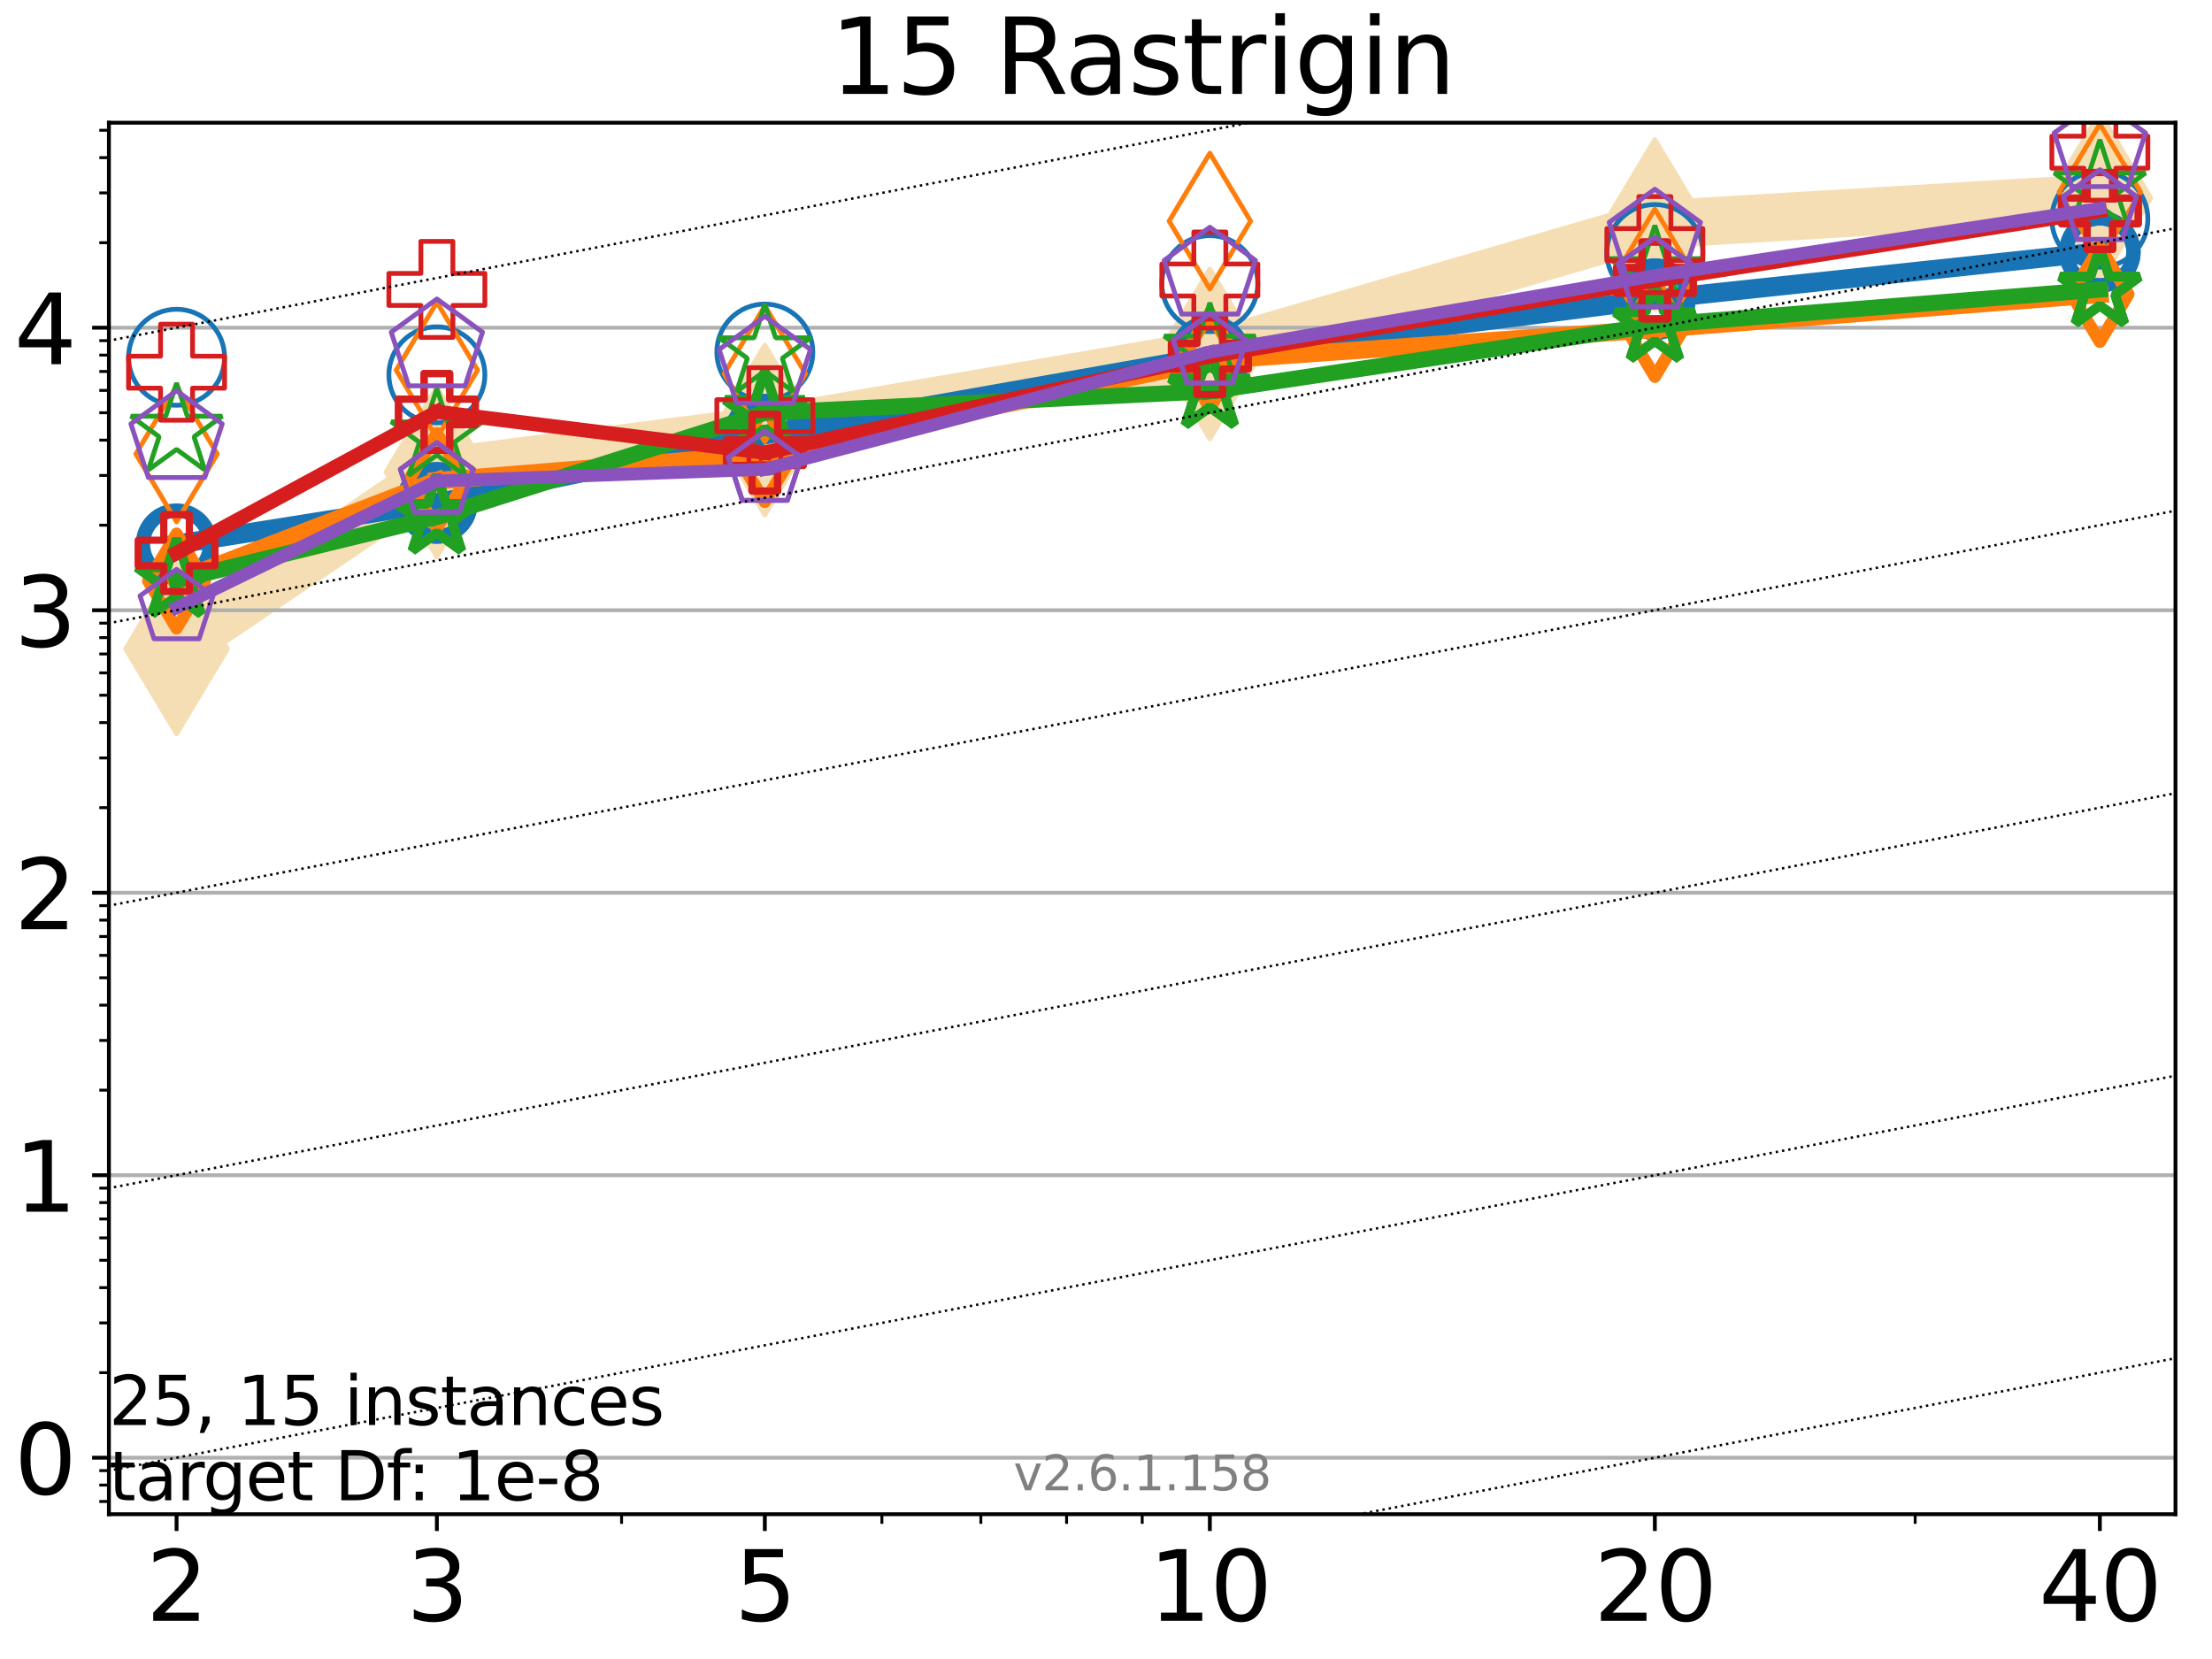 <?xml version="1.0" encoding="utf-8" standalone="no"?>
<!DOCTYPE svg PUBLIC "-//W3C//DTD SVG 1.1//EN"
  "http://www.w3.org/Graphics/SVG/1.1/DTD/svg11.dtd">
<svg xmlns:xlink="http://www.w3.org/1999/xlink" width="460.8pt" height="345.6pt" viewBox="0 0 460.8 345.6" xmlns="http://www.w3.org/2000/svg" version="1.1">
 <defs>
  <style type="text/css">*{stroke-linejoin: round; stroke-linecap: butt}</style>
 </defs>
 <g id="figure_1">
  <g id="patch_1">
   <path d="M 0 345.6 
L 460.8 345.6 
L 460.8 0 
L 0 0 
z
" style="fill: #ffffff"/>
  </g>
  <g id="axes_1">
   <g id="patch_2">
    <path d="M 22.69 315.44 
L 453.192 315.44 
L 453.192 25.56 
L 22.69 25.56 
z
" style="fill: #ffffff"/>
   </g>
   <g id="line2d_1">
    <path d="M 36.781 135.164 
L 91.009 98.336 
L 159.329 89.59 
L 252.032 73.72 
L 344.736 46.77 
L 437.439 41.237 
" clip-path="url(#p66882f58f7)" style="fill: none; stroke: #f5deb3; stroke-width: 10; stroke-linecap: square"/>
    <defs>
     <path id="mff0e58d95d" d="M -0 17.678 
L 10.607 0 
L 0 -17.678 
L -10.607 -0 
z
" style="stroke: #f5deb3; stroke-linejoin: miter"/>
    </defs>
    <g clip-path="url(#p66882f58f7)">
     <use xlink:href="#mff0e58d95d" x="36.781" y="135.164" style="fill: #f5deb3; stroke: #f5deb3; stroke-linejoin: miter"/>
     <use xlink:href="#mff0e58d95d" x="91.009" y="98.336" style="fill: #f5deb3; stroke: #f5deb3; stroke-linejoin: miter"/>
     <use xlink:href="#mff0e58d95d" x="159.329" y="89.59" style="fill: #f5deb3; stroke: #f5deb3; stroke-linejoin: miter"/>
     <use xlink:href="#mff0e58d95d" x="252.032" y="73.72" style="fill: #f5deb3; stroke: #f5deb3; stroke-linejoin: miter"/>
     <use xlink:href="#mff0e58d95d" x="344.736" y="46.77" style="fill: #f5deb3; stroke: #f5deb3; stroke-linejoin: miter"/>
     <use xlink:href="#mff0e58d95d" x="437.439" y="41.237" style="fill: #f5deb3; stroke: #f5deb3; stroke-linejoin: miter"/>
    </g>
   </g>
   <g id="matplotlib.axis_1">
    <g id="xtick_1">
     <g id="line2d_2">
      <defs>
       <path id="mfbf1c6dd77" d="M 0 0 
L 0 3.5 
" style="stroke: #000000; stroke-width: 0.8"/>
      </defs>
      <g>
       <use xlink:href="#mfbf1c6dd77" x="36.781" y="315.44" style="stroke: #000000; stroke-width: 0.8"/>
      </g>
     </g>
     <g id="text_1">
      <!-- 2 -->
      <g transform="translate(30.419 337.637)scale(0.2 -0.2)">
       <defs>
        <path id="DejaVuSans-32" d="M 1228 531 
L 3431 531 
L 3431 0 
L 469 0 
L 469 531 
Q 828 903 1448 1529 
Q 2069 2156 2228 2338 
Q 2531 2678 2651 2914 
Q 2772 3150 2772 3378 
Q 2772 3750 2511 3984 
Q 2250 4219 1831 4219 
Q 1534 4219 1204 4116 
Q 875 4013 500 3803 
L 500 4441 
Q 881 4594 1212 4672 
Q 1544 4750 1819 4750 
Q 2544 4750 2975 4387 
Q 3406 4025 3406 3419 
Q 3406 3131 3298 2873 
Q 3191 2616 2906 2266 
Q 2828 2175 2409 1742 
Q 1991 1309 1228 531 
z
" transform="scale(0.016)"/>
       </defs>
       <use xlink:href="#DejaVuSans-32"/>
      </g>
     </g>
    </g>
    <g id="xtick_2">
     <g id="line2d_3">
      <g>
       <use xlink:href="#mfbf1c6dd77" x="91.009" y="315.44" style="stroke: #000000; stroke-width: 0.8"/>
      </g>
     </g>
     <g id="text_2">
      <!-- 3 -->
      <g transform="translate(84.647 337.637)scale(0.2 -0.2)">
       <defs>
        <path id="DejaVuSans-33" d="M 2597 2516 
Q 3050 2419 3304 2112 
Q 3559 1806 3559 1356 
Q 3559 666 3084 287 
Q 2609 -91 1734 -91 
Q 1441 -91 1130 -33 
Q 819 25 488 141 
L 488 750 
Q 750 597 1062 519 
Q 1375 441 1716 441 
Q 2309 441 2620 675 
Q 2931 909 2931 1356 
Q 2931 1769 2642 2001 
Q 2353 2234 1838 2234 
L 1294 2234 
L 1294 2753 
L 1863 2753 
Q 2328 2753 2575 2939 
Q 2822 3125 2822 3475 
Q 2822 3834 2567 4026 
Q 2313 4219 1838 4219 
Q 1578 4219 1281 4162 
Q 984 4106 628 3988 
L 628 4550 
Q 988 4650 1302 4700 
Q 1616 4750 1894 4750 
Q 2613 4750 3031 4423 
Q 3450 4097 3450 3541 
Q 3450 3153 3228 2886 
Q 3006 2619 2597 2516 
z
" transform="scale(0.016)"/>
       </defs>
       <use xlink:href="#DejaVuSans-33"/>
      </g>
     </g>
    </g>
    <g id="xtick_3">
     <g id="line2d_4">
      <g>
       <use xlink:href="#mfbf1c6dd77" x="159.329" y="315.44" style="stroke: #000000; stroke-width: 0.8"/>
      </g>
     </g>
     <g id="text_3">
      <!-- 5 -->
      <g transform="translate(152.966 337.637)scale(0.2 -0.2)">
       <defs>
        <path id="DejaVuSans-35" d="M 691 4666 
L 3169 4666 
L 3169 4134 
L 1269 4134 
L 1269 2991 
Q 1406 3038 1543 3061 
Q 1681 3084 1819 3084 
Q 2600 3084 3056 2656 
Q 3513 2228 3513 1497 
Q 3513 744 3044 326 
Q 2575 -91 1722 -91 
Q 1428 -91 1123 -41 
Q 819 9 494 109 
L 494 744 
Q 775 591 1075 516 
Q 1375 441 1709 441 
Q 2250 441 2565 725 
Q 2881 1009 2881 1497 
Q 2881 1984 2565 2268 
Q 2250 2553 1709 2553 
Q 1456 2553 1204 2497 
Q 953 2441 691 2322 
L 691 4666 
z
" transform="scale(0.016)"/>
       </defs>
       <use xlink:href="#DejaVuSans-35"/>
      </g>
     </g>
    </g>
    <g id="xtick_4">
     <g id="line2d_5">
      <g>
       <use xlink:href="#mfbf1c6dd77" x="252.032" y="315.44" style="stroke: #000000; stroke-width: 0.8"/>
      </g>
     </g>
     <g id="text_4">
      <!-- 10 -->
      <g transform="translate(239.307 337.637)scale(0.2 -0.2)">
       <defs>
        <path id="DejaVuSans-31" d="M 794 531 
L 1825 531 
L 1825 4091 
L 703 3866 
L 703 4441 
L 1819 4666 
L 2450 4666 
L 2450 531 
L 3481 531 
L 3481 0 
L 794 0 
L 794 531 
z
" transform="scale(0.016)"/>
        <path id="DejaVuSans-30" d="M 2034 4250 
Q 1547 4250 1301 3770 
Q 1056 3291 1056 2328 
Q 1056 1369 1301 889 
Q 1547 409 2034 409 
Q 2525 409 2770 889 
Q 3016 1369 3016 2328 
Q 3016 3291 2770 3770 
Q 2525 4250 2034 4250 
z
M 2034 4750 
Q 2819 4750 3233 4129 
Q 3647 3509 3647 2328 
Q 3647 1150 3233 529 
Q 2819 -91 2034 -91 
Q 1250 -91 836 529 
Q 422 1150 422 2328 
Q 422 3509 836 4129 
Q 1250 4750 2034 4750 
z
" transform="scale(0.016)"/>
       </defs>
       <use xlink:href="#DejaVuSans-31"/>
       <use xlink:href="#DejaVuSans-30" x="63.623"/>
      </g>
     </g>
    </g>
    <g id="xtick_5">
     <g id="line2d_6">
      <g>
       <use xlink:href="#mfbf1c6dd77" x="344.736" y="315.44" style="stroke: #000000; stroke-width: 0.8"/>
      </g>
     </g>
     <g id="text_5">
      <!-- 20 -->
      <g transform="translate(332.011 337.637)scale(0.2 -0.2)">
       <use xlink:href="#DejaVuSans-32"/>
       <use xlink:href="#DejaVuSans-30" x="63.623"/>
      </g>
     </g>
    </g>
    <g id="xtick_6">
     <g id="line2d_7">
      <g>
       <use xlink:href="#mfbf1c6dd77" x="437.439" y="315.44" style="stroke: #000000; stroke-width: 0.8"/>
      </g>
     </g>
     <g id="text_6">
      <!-- 40 -->
      <g transform="translate(424.714 337.637)scale(0.2 -0.2)">
       <defs>
        <path id="DejaVuSans-34" d="M 2419 4116 
L 825 1625 
L 2419 1625 
L 2419 4116 
z
M 2253 4666 
L 3047 4666 
L 3047 1625 
L 3713 1625 
L 3713 1100 
L 3047 1100 
L 3047 0 
L 2419 0 
L 2419 1100 
L 313 1100 
L 313 1709 
L 2253 4666 
z
" transform="scale(0.016)"/>
       </defs>
       <use xlink:href="#DejaVuSans-34"/>
       <use xlink:href="#DejaVuSans-30" x="63.623"/>
      </g>
     </g>
    </g>
    <g id="xtick_7">
     <g id="line2d_8">
      <defs>
       <path id="me778a9a234" d="M 0 0 
L 0 2 
" style="stroke: #000000; stroke-width: 0.6"/>
      </defs>
      <g>
       <use xlink:href="#me778a9a234" x="129.485" y="315.44" style="stroke: #000000; stroke-width: 0.6"/>
      </g>
     </g>
    </g>
    <g id="xtick_8">
     <g id="line2d_9">
      <g>
       <use xlink:href="#me778a9a234" x="183.713" y="315.44" style="stroke: #000000; stroke-width: 0.6"/>
      </g>
     </g>
    </g>
    <g id="xtick_9">
     <g id="line2d_10">
      <g>
       <use xlink:href="#me778a9a234" x="204.329" y="315.44" style="stroke: #000000; stroke-width: 0.6"/>
      </g>
     </g>
    </g>
    <g id="xtick_10">
     <g id="line2d_11">
      <g>
       <use xlink:href="#me778a9a234" x="222.188" y="315.44" style="stroke: #000000; stroke-width: 0.6"/>
      </g>
     </g>
    </g>
    <g id="xtick_11">
     <g id="line2d_12">
      <g>
       <use xlink:href="#me778a9a234" x="237.941" y="315.44" style="stroke: #000000; stroke-width: 0.6"/>
      </g>
     </g>
    </g>
    <g id="xtick_12">
     <g id="line2d_13">
      <g>
       <use xlink:href="#me778a9a234" x="398.964" y="315.44" style="stroke: #000000; stroke-width: 0.6"/>
      </g>
     </g>
    </g>
   </g>
   <g id="matplotlib.axis_2">
    <g id="ytick_1">
     <g id="line2d_14">
      <path d="M 22.69 303.67 
L 453.192 303.67 
" clip-path="url(#p66882f58f7)" style="fill: none; stroke: #b0b0b0; stroke-width: 0.8; stroke-linecap: square"/>
     </g>
     <g id="line2d_15">
      <defs>
       <path id="m8c4e70a0db" d="M 0 0 
L -3.5 0 
" style="stroke: #000000; stroke-width: 0.8"/>
      </defs>
      <g>
       <use xlink:href="#m8c4e70a0db" x="22.69" y="303.67" style="stroke: #000000; stroke-width: 0.8"/>
      </g>
     </g>
     <g id="text_7">
      <!-- 0 -->
      <g transform="translate(2.965 311.268)scale(0.2 -0.2)">
       <use xlink:href="#DejaVuSans-30"/>
      </g>
     </g>
    </g>
    <g id="ytick_2">
     <g id="line2d_16">
      <path d="M 22.69 244.82 
L 453.192 244.82 
" clip-path="url(#p66882f58f7)" style="fill: none; stroke: #b0b0b0; stroke-width: 0.8; stroke-linecap: square"/>
     </g>
     <g id="line2d_17">
      <g>
       <use xlink:href="#m8c4e70a0db" x="22.69" y="244.82" style="stroke: #000000; stroke-width: 0.8"/>
      </g>
     </g>
     <g id="text_8">
      <!-- 1 -->
      <g transform="translate(2.965 252.419)scale(0.2 -0.2)">
       <use xlink:href="#DejaVuSans-31"/>
      </g>
     </g>
    </g>
    <g id="ytick_3">
     <g id="line2d_18">
      <path d="M 22.69 185.97 
L 453.192 185.97 
" clip-path="url(#p66882f58f7)" style="fill: none; stroke: #b0b0b0; stroke-width: 0.8; stroke-linecap: square"/>
     </g>
     <g id="line2d_19">
      <g>
       <use xlink:href="#m8c4e70a0db" x="22.69" y="185.97" style="stroke: #000000; stroke-width: 0.8"/>
      </g>
     </g>
     <g id="text_9">
      <!-- 2 -->
      <g transform="translate(2.965 193.569)scale(0.2 -0.2)">
       <use xlink:href="#DejaVuSans-32"/>
      </g>
     </g>
    </g>
    <g id="ytick_4">
     <g id="line2d_20">
      <path d="M 22.69 127.121 
L 453.192 127.121 
" clip-path="url(#p66882f58f7)" style="fill: none; stroke: #b0b0b0; stroke-width: 0.8; stroke-linecap: square"/>
     </g>
     <g id="line2d_21">
      <g>
       <use xlink:href="#m8c4e70a0db" x="22.69" y="127.121" style="stroke: #000000; stroke-width: 0.8"/>
      </g>
     </g>
     <g id="text_10">
      <!-- 3 -->
      <g transform="translate(2.965 134.719)scale(0.2 -0.2)">
       <use xlink:href="#DejaVuSans-33"/>
      </g>
     </g>
    </g>
    <g id="ytick_5">
     <g id="line2d_22">
      <path d="M 22.69 68.271 
L 453.192 68.271 
" clip-path="url(#p66882f58f7)" style="fill: none; stroke: #b0b0b0; stroke-width: 0.8; stroke-linecap: square"/>
     </g>
     <g id="line2d_23">
      <g>
       <use xlink:href="#m8c4e70a0db" x="22.69" y="68.271" style="stroke: #000000; stroke-width: 0.8"/>
      </g>
     </g>
     <g id="text_11">
      <!-- 4 -->
      <g transform="translate(2.965 75.869)scale(0.2 -0.2)">
       <use xlink:href="#DejaVuSans-34"/>
      </g>
     </g>
    </g>
    <g id="ytick_6">
     <g id="line2d_24">
      <defs>
       <path id="m4b3e271a00" d="M 0 0 
L -2 0 
" style="stroke: #000000; stroke-width: 0.6"/>
      </defs>
      <g>
       <use xlink:href="#m4b3e271a00" x="22.69" y="312.786" style="stroke: #000000; stroke-width: 0.6"/>
      </g>
     </g>
    </g>
    <g id="ytick_7">
     <g id="line2d_25">
      <g>
       <use xlink:href="#m4b3e271a00" x="22.69" y="309.373" style="stroke: #000000; stroke-width: 0.6"/>
      </g>
     </g>
    </g>
    <g id="ytick_8">
     <g id="line2d_26">
      <g>
       <use xlink:href="#m4b3e271a00" x="22.69" y="306.363" style="stroke: #000000; stroke-width: 0.6"/>
      </g>
     </g>
    </g>
    <g id="ytick_9">
     <g id="line2d_27">
      <g>
       <use xlink:href="#m4b3e271a00" x="22.69" y="285.954" style="stroke: #000000; stroke-width: 0.6"/>
      </g>
     </g>
    </g>
    <g id="ytick_10">
     <g id="line2d_28">
      <g>
       <use xlink:href="#m4b3e271a00" x="22.69" y="275.592" style="stroke: #000000; stroke-width: 0.6"/>
      </g>
     </g>
    </g>
    <g id="ytick_11">
     <g id="line2d_29">
      <g>
       <use xlink:href="#m4b3e271a00" x="22.69" y="268.239" style="stroke: #000000; stroke-width: 0.6"/>
      </g>
     </g>
    </g>
    <g id="ytick_12">
     <g id="line2d_30">
      <g>
       <use xlink:href="#m4b3e271a00" x="22.69" y="262.536" style="stroke: #000000; stroke-width: 0.6"/>
      </g>
     </g>
    </g>
    <g id="ytick_13">
     <g id="line2d_31">
      <g>
       <use xlink:href="#m4b3e271a00" x="22.69" y="257.876" style="stroke: #000000; stroke-width: 0.6"/>
      </g>
     </g>
    </g>
    <g id="ytick_14">
     <g id="line2d_32">
      <g>
       <use xlink:href="#m4b3e271a00" x="22.69" y="253.936" style="stroke: #000000; stroke-width: 0.6"/>
      </g>
     </g>
    </g>
    <g id="ytick_15">
     <g id="line2d_33">
      <g>
       <use xlink:href="#m4b3e271a00" x="22.69" y="250.523" style="stroke: #000000; stroke-width: 0.6"/>
      </g>
     </g>
    </g>
    <g id="ytick_16">
     <g id="line2d_34">
      <g>
       <use xlink:href="#m4b3e271a00" x="22.69" y="247.513" style="stroke: #000000; stroke-width: 0.6"/>
      </g>
     </g>
    </g>
    <g id="ytick_17">
     <g id="line2d_35">
      <g>
       <use xlink:href="#m4b3e271a00" x="22.69" y="227.105" style="stroke: #000000; stroke-width: 0.6"/>
      </g>
     </g>
    </g>
    <g id="ytick_18">
     <g id="line2d_36">
      <g>
       <use xlink:href="#m4b3e271a00" x="22.69" y="216.742" style="stroke: #000000; stroke-width: 0.6"/>
      </g>
     </g>
    </g>
    <g id="ytick_19">
     <g id="line2d_37">
      <g>
       <use xlink:href="#m4b3e271a00" x="22.69" y="209.389" style="stroke: #000000; stroke-width: 0.6"/>
      </g>
     </g>
    </g>
    <g id="ytick_20">
     <g id="line2d_38">
      <g>
       <use xlink:href="#m4b3e271a00" x="22.69" y="203.686" style="stroke: #000000; stroke-width: 0.6"/>
      </g>
     </g>
    </g>
    <g id="ytick_21">
     <g id="line2d_39">
      <g>
       <use xlink:href="#m4b3e271a00" x="22.69" y="199.026" style="stroke: #000000; stroke-width: 0.6"/>
      </g>
     </g>
    </g>
    <g id="ytick_22">
     <g id="line2d_40">
      <g>
       <use xlink:href="#m4b3e271a00" x="22.69" y="195.086" style="stroke: #000000; stroke-width: 0.6"/>
      </g>
     </g>
    </g>
    <g id="ytick_23">
     <g id="line2d_41">
      <g>
       <use xlink:href="#m4b3e271a00" x="22.69" y="191.674" style="stroke: #000000; stroke-width: 0.6"/>
      </g>
     </g>
    </g>
    <g id="ytick_24">
     <g id="line2d_42">
      <g>
       <use xlink:href="#m4b3e271a00" x="22.69" y="188.663" style="stroke: #000000; stroke-width: 0.6"/>
      </g>
     </g>
    </g>
    <g id="ytick_25">
     <g id="line2d_43">
      <g>
       <use xlink:href="#m4b3e271a00" x="22.69" y="168.255" style="stroke: #000000; stroke-width: 0.6"/>
      </g>
     </g>
    </g>
    <g id="ytick_26">
     <g id="line2d_44">
      <g>
       <use xlink:href="#m4b3e271a00" x="22.69" y="157.892" style="stroke: #000000; stroke-width: 0.6"/>
      </g>
     </g>
    </g>
    <g id="ytick_27">
     <g id="line2d_45">
      <g>
       <use xlink:href="#m4b3e271a00" x="22.69" y="150.539" style="stroke: #000000; stroke-width: 0.6"/>
      </g>
     </g>
    </g>
    <g id="ytick_28">
     <g id="line2d_46">
      <g>
       <use xlink:href="#m4b3e271a00" x="22.69" y="144.836" style="stroke: #000000; stroke-width: 0.6"/>
      </g>
     </g>
    </g>
    <g id="ytick_29">
     <g id="line2d_47">
      <g>
       <use xlink:href="#m4b3e271a00" x="22.69" y="140.176" style="stroke: #000000; stroke-width: 0.6"/>
      </g>
     </g>
    </g>
    <g id="ytick_30">
     <g id="line2d_48">
      <g>
       <use xlink:href="#m4b3e271a00" x="22.69" y="136.237" style="stroke: #000000; stroke-width: 0.6"/>
      </g>
     </g>
    </g>
    <g id="ytick_31">
     <g id="line2d_49">
      <g>
       <use xlink:href="#m4b3e271a00" x="22.69" y="132.824" style="stroke: #000000; stroke-width: 0.6"/>
      </g>
     </g>
    </g>
    <g id="ytick_32">
     <g id="line2d_50">
      <g>
       <use xlink:href="#m4b3e271a00" x="22.69" y="129.814" style="stroke: #000000; stroke-width: 0.6"/>
      </g>
     </g>
    </g>
    <g id="ytick_33">
     <g id="line2d_51">
      <g>
       <use xlink:href="#m4b3e271a00" x="22.69" y="109.405" style="stroke: #000000; stroke-width: 0.6"/>
      </g>
     </g>
    </g>
    <g id="ytick_34">
     <g id="line2d_52">
      <g>
       <use xlink:href="#m4b3e271a00" x="22.69" y="99.042" style="stroke: #000000; stroke-width: 0.6"/>
      </g>
     </g>
    </g>
    <g id="ytick_35">
     <g id="line2d_53">
      <g>
       <use xlink:href="#m4b3e271a00" x="22.69" y="91.69" style="stroke: #000000; stroke-width: 0.6"/>
      </g>
     </g>
    </g>
    <g id="ytick_36">
     <g id="line2d_54">
      <g>
       <use xlink:href="#m4b3e271a00" x="22.69" y="85.986" style="stroke: #000000; stroke-width: 0.6"/>
      </g>
     </g>
    </g>
    <g id="ytick_37">
     <g id="line2d_55">
      <g>
       <use xlink:href="#m4b3e271a00" x="22.69" y="81.327" style="stroke: #000000; stroke-width: 0.6"/>
      </g>
     </g>
    </g>
    <g id="ytick_38">
     <g id="line2d_56">
      <g>
       <use xlink:href="#m4b3e271a00" x="22.69" y="77.387" style="stroke: #000000; stroke-width: 0.6"/>
      </g>
     </g>
    </g>
    <g id="ytick_39">
     <g id="line2d_57">
      <g>
       <use xlink:href="#m4b3e271a00" x="22.69" y="73.974" style="stroke: #000000; stroke-width: 0.6"/>
      </g>
     </g>
    </g>
    <g id="ytick_40">
     <g id="line2d_58">
      <g>
       <use xlink:href="#m4b3e271a00" x="22.69" y="70.964" style="stroke: #000000; stroke-width: 0.6"/>
      </g>
     </g>
    </g>
    <g id="ytick_41">
     <g id="line2d_59">
      <g>
       <use xlink:href="#m4b3e271a00" x="22.69" y="50.555" style="stroke: #000000; stroke-width: 0.6"/>
      </g>
     </g>
    </g>
    <g id="ytick_42">
     <g id="line2d_60">
      <g>
       <use xlink:href="#m4b3e271a00" x="22.69" y="40.192" style="stroke: #000000; stroke-width: 0.6"/>
      </g>
     </g>
    </g>
    <g id="ytick_43">
     <g id="line2d_61">
      <g>
       <use xlink:href="#m4b3e271a00" x="22.69" y="32.84" style="stroke: #000000; stroke-width: 0.6"/>
      </g>
     </g>
    </g>
    <g id="ytick_44">
     <g id="line2d_62">
      <g>
       <use xlink:href="#m4b3e271a00" x="22.69" y="27.137" style="stroke: #000000; stroke-width: 0.6"/>
      </g>
     </g>
    </g>
   </g>
   <g id="line2d_63">
    <path d="M 36.781 113.366 
L 91.009 104.765 
" clip-path="url(#p66882f58f7)" style="fill: none; stroke: #1874b4; stroke-width: 4; stroke-linecap: square"/>
    <defs>
     <path id="m6f41c7f886" d="M 0 7 
C 1.856 7 3.637 6.262 4.95 4.95 
C 6.262 3.637 7 1.856 7 0 
C 7 -1.856 6.262 -3.637 4.95 -4.95 
C 3.637 -6.262 1.856 -7 0 -7 
C -1.856 -7 -3.637 -6.262 -4.95 -4.95 
C -6.262 -3.637 -7 -1.856 -7 0 
C -7 1.856 -6.262 3.637 -4.95 4.95 
C -3.637 6.262 -1.856 7 0 7 
z
" style="stroke: #1874b4; stroke-width: 3"/>
    </defs>
    <g clip-path="url(#p66882f58f7)">
     <use xlink:href="#m6f41c7f886" x="36.781" y="113.366" style="fill-opacity: 0; stroke: #1874b4; stroke-width: 3"/>
     <use xlink:href="#m6f41c7f886" x="91.009" y="104.765" style="fill-opacity: 0; stroke: #1874b4; stroke-width: 3"/>
    </g>
   </g>
   <g id="line2d_64">
    <path d="M 91.009 104.765 
L 159.329 90.546 
" clip-path="url(#p66882f58f7)" style="fill: none; stroke: #1874b4; stroke-width: 4; stroke-linecap: square"/>
    <g clip-path="url(#p66882f58f7)">
     <use xlink:href="#m6f41c7f886" x="91.009" y="104.765" style="fill-opacity: 0; stroke: #1874b4; stroke-width: 3"/>
     <use xlink:href="#m6f41c7f886" x="159.329" y="90.546" style="fill-opacity: 0; stroke: #1874b4; stroke-width: 3"/>
    </g>
   </g>
   <g id="line2d_65">
    <path d="M 159.329 90.546 
L 252.032 74.17 
" clip-path="url(#p66882f58f7)" style="fill: none; stroke: #1874b4; stroke-width: 4; stroke-linecap: square"/>
    <g clip-path="url(#p66882f58f7)">
     <use xlink:href="#m6f41c7f886" x="159.329" y="90.546" style="fill-opacity: 0; stroke: #1874b4; stroke-width: 3"/>
     <use xlink:href="#m6f41c7f886" x="252.032" y="74.17" style="fill-opacity: 0; stroke: #1874b4; stroke-width: 3"/>
    </g>
   </g>
   <g id="line2d_66">
    <path d="M 252.032 74.17 
L 344.736 62.338 
" clip-path="url(#p66882f58f7)" style="fill: none; stroke: #1874b4; stroke-width: 4; stroke-linecap: square"/>
    <g clip-path="url(#p66882f58f7)">
     <use xlink:href="#m6f41c7f886" x="252.032" y="74.17" style="fill-opacity: 0; stroke: #1874b4; stroke-width: 3"/>
     <use xlink:href="#m6f41c7f886" x="344.736" y="62.338" style="fill-opacity: 0; stroke: #1874b4; stroke-width: 3"/>
    </g>
   </g>
   <g id="line2d_67">
    <path d="M 344.736 62.338 
L 437.439 52.472 
" clip-path="url(#p66882f58f7)" style="fill: none; stroke: #1874b4; stroke-width: 4; stroke-linecap: square"/>
    <g clip-path="url(#p66882f58f7)">
     <use xlink:href="#m6f41c7f886" x="344.736" y="62.338" style="fill-opacity: 0; stroke: #1874b4; stroke-width: 3"/>
     <use xlink:href="#m6f41c7f886" x="437.439" y="52.472" style="fill-opacity: 0; stroke: #1874b4; stroke-width: 3"/>
    </g>
   </g>
   <g id="line2d_68">
    <path d="M 437.439 52.472 
" clip-path="url(#p66882f58f7)" style="fill: none; stroke: #1874b4; stroke-width: 4; stroke-linecap: square"/>
    <g clip-path="url(#p66882f58f7)">
     <use xlink:href="#m6f41c7f886" x="437.439" y="52.472" style="fill-opacity: 0; stroke: #1874b4; stroke-width: 3"/>
    </g>
   </g>
   <g id="line2d_69"/>
   <g id="line2d_70">
    <defs>
     <path id="mc902d818c5" d="M 0 10 
C 2.652 10 5.196 8.946 7.071 7.071 
C 8.946 5.196 10 2.652 10 0 
C 10 -2.652 8.946 -5.196 7.071 -7.071 
C 5.196 -8.946 2.652 -10 0 -10 
C -2.652 -10 -5.196 -8.946 -7.071 -7.071 
C -8.946 -5.196 -10 -2.652 -10 0 
C -10 2.652 -8.946 5.196 -7.071 7.071 
C -5.196 8.946 -2.652 10 0 10 
z
" style="stroke: #1874b4"/>
    </defs>
    <g clip-path="url(#p66882f58f7)">
     <use xlink:href="#mc902d818c5" x="36.781" y="74.425" style="fill-opacity: 0; stroke: #1874b4"/>
     <use xlink:href="#mc902d818c5" x="91.009" y="78.08" style="fill-opacity: 0; stroke: #1874b4"/>
     <use xlink:href="#mc902d818c5" x="159.329" y="73.344" style="fill-opacity: 0; stroke: #1874b4"/>
     <use xlink:href="#mc902d818c5" x="252.032" y="59.084" style="fill-opacity: 0; stroke: #1874b4"/>
     <use xlink:href="#mc902d818c5" x="344.736" y="52.605" style="fill-opacity: 0; stroke: #1874b4"/>
     <use xlink:href="#mc902d818c5" x="437.439" y="45.647" style="fill-opacity: 0; stroke: #1874b4"/>
    </g>
   </g>
   <g id="line2d_71">
    <path d="M 36.781 121.036 
L 91.009 100.149 
" clip-path="url(#p66882f58f7)" style="fill: none; stroke: #ff7d0b; stroke-width: 3.667; stroke-linecap: square"/>
    <defs>
     <path id="m8cd3c26641" d="M -0 9.899 
L 5.94 0 
L 0 -9.899 
L -5.94 -0 
z
" style="stroke: #ff7d0b; stroke-width: 2.5; stroke-linejoin: miter"/>
    </defs>
    <g clip-path="url(#p66882f58f7)">
     <use xlink:href="#m8cd3c26641" x="36.781" y="121.036" style="fill-opacity: 0; stroke: #ff7d0b; stroke-width: 2.5; stroke-linejoin: miter"/>
     <use xlink:href="#m8cd3c26641" x="91.009" y="100.149" style="fill-opacity: 0; stroke: #ff7d0b; stroke-width: 2.5; stroke-linejoin: miter"/>
    </g>
   </g>
   <g id="line2d_72">
    <path d="M 91.009 100.149 
L 159.329 94.643 
" clip-path="url(#p66882f58f7)" style="fill: none; stroke: #ff7d0b; stroke-width: 3.667; stroke-linecap: square"/>
    <g clip-path="url(#p66882f58f7)">
     <use xlink:href="#m8cd3c26641" x="91.009" y="100.149" style="fill-opacity: 0; stroke: #ff7d0b; stroke-width: 2.5; stroke-linejoin: miter"/>
     <use xlink:href="#m8cd3c26641" x="159.329" y="94.643" style="fill-opacity: 0; stroke: #ff7d0b; stroke-width: 2.5; stroke-linejoin: miter"/>
    </g>
   </g>
   <g id="line2d_73">
    <path d="M 159.329 94.643 
L 252.032 75.123 
" clip-path="url(#p66882f58f7)" style="fill: none; stroke: #ff7d0b; stroke-width: 3.667; stroke-linecap: square"/>
    <g clip-path="url(#p66882f58f7)">
     <use xlink:href="#m8cd3c26641" x="159.329" y="94.643" style="fill-opacity: 0; stroke: #ff7d0b; stroke-width: 2.5; stroke-linejoin: miter"/>
     <use xlink:href="#m8cd3c26641" x="252.032" y="75.123" style="fill-opacity: 0; stroke: #ff7d0b; stroke-width: 2.5; stroke-linejoin: miter"/>
    </g>
   </g>
   <g id="line2d_74">
    <path d="M 252.032 75.123 
L 344.736 68.575 
" clip-path="url(#p66882f58f7)" style="fill: none; stroke: #ff7d0b; stroke-width: 3.667; stroke-linecap: square"/>
    <g clip-path="url(#p66882f58f7)">
     <use xlink:href="#m8cd3c26641" x="252.032" y="75.123" style="fill-opacity: 0; stroke: #ff7d0b; stroke-width: 2.5; stroke-linejoin: miter"/>
     <use xlink:href="#m8cd3c26641" x="344.736" y="68.575" style="fill-opacity: 0; stroke: #ff7d0b; stroke-width: 2.5; stroke-linejoin: miter"/>
    </g>
   </g>
   <g id="line2d_75">
    <path d="M 344.736 68.575 
L 437.439 61.311 
" clip-path="url(#p66882f58f7)" style="fill: none; stroke: #ff7d0b; stroke-width: 3.667; stroke-linecap: square"/>
    <g clip-path="url(#p66882f58f7)">
     <use xlink:href="#m8cd3c26641" x="344.736" y="68.575" style="fill-opacity: 0; stroke: #ff7d0b; stroke-width: 2.5; stroke-linejoin: miter"/>
     <use xlink:href="#m8cd3c26641" x="437.439" y="61.311" style="fill-opacity: 0; stroke: #ff7d0b; stroke-width: 2.5; stroke-linejoin: miter"/>
    </g>
   </g>
   <g id="line2d_76">
    <path d="M 437.439 61.311 
" clip-path="url(#p66882f58f7)" style="fill: none; stroke: #ff7d0b; stroke-width: 3.667; stroke-linecap: square"/>
    <g clip-path="url(#p66882f58f7)">
     <use xlink:href="#m8cd3c26641" x="437.439" y="61.311" style="fill-opacity: 0; stroke: #ff7d0b; stroke-width: 2.5; stroke-linejoin: miter"/>
    </g>
   </g>
   <g id="line2d_77"/>
   <g id="line2d_78">
    <defs>
     <path id="mdd866e6502" d="M -0 14.142 
L 8.485 0 
L -0 -14.142 
L -8.485 -0 
z
" style="stroke: #ff7d0b; stroke-linejoin: miter"/>
    </defs>
    <g clip-path="url(#p66882f58f7)">
     <use xlink:href="#mdd866e6502" x="36.781" y="94.568" style="fill-opacity: 0; stroke: #ff7d0b; stroke-linejoin: miter"/>
     <use xlink:href="#mdd866e6502" x="91.009" y="77.111" style="fill-opacity: 0; stroke: #ff7d0b; stroke-linejoin: miter"/>
     <use xlink:href="#mdd866e6502" x="159.329" y="77.855" style="fill-opacity: 0; stroke: #ff7d0b; stroke-linejoin: miter"/>
     <use xlink:href="#mdd866e6502" x="252.032" y="46.053" style="fill-opacity: 0; stroke: #ff7d0b; stroke-linejoin: miter"/>
     <use xlink:href="#mdd866e6502" x="344.736" y="57.705" style="fill-opacity: 0; stroke: #ff7d0b; stroke-linejoin: miter"/>
     <use xlink:href="#mdd866e6502" x="437.439" y="39.992" style="fill-opacity: 0; stroke: #ff7d0b; stroke-linejoin: miter"/>
    </g>
   </g>
   <g id="line2d_79">
    <path d="M 36.781 120.899 
L 91.009 107.667 
" clip-path="url(#p66882f58f7)" style="fill: none; stroke: #22a022; stroke-width: 3.333; stroke-linecap: square"/>
    <defs>
     <path id="m17dd8fb975" d="M 0 -8.7 
L -1.953 -2.688 
L -8.274 -2.688 
L -3.16 1.027 
L -5.114 7.038 
L -0 3.323 
L 5.114 7.038 
L 3.16 1.027 
L 8.274 -2.688 
L 1.953 -2.688 
z
" style="stroke: #22a022; stroke-width: 2; stroke-linejoin: bevel"/>
    </defs>
    <g clip-path="url(#p66882f58f7)">
     <use xlink:href="#m17dd8fb975" x="36.781" y="120.899" style="fill-opacity: 0; stroke: #22a022; stroke-width: 2; stroke-linejoin: bevel"/>
     <use xlink:href="#m17dd8fb975" x="91.009" y="107.667" style="fill-opacity: 0; stroke: #22a022; stroke-width: 2; stroke-linejoin: bevel"/>
    </g>
   </g>
   <g id="line2d_80">
    <path d="M 91.009 107.667 
L 159.329 86.005 
" clip-path="url(#p66882f58f7)" style="fill: none; stroke: #22a022; stroke-width: 3.333; stroke-linecap: square"/>
    <g clip-path="url(#p66882f58f7)">
     <use xlink:href="#m17dd8fb975" x="91.009" y="107.667" style="fill-opacity: 0; stroke: #22a022; stroke-width: 2; stroke-linejoin: bevel"/>
     <use xlink:href="#m17dd8fb975" x="159.329" y="86.005" style="fill-opacity: 0; stroke: #22a022; stroke-width: 2; stroke-linejoin: bevel"/>
    </g>
   </g>
   <g id="line2d_81">
    <path d="M 159.329 86.005 
L 252.032 81.502 
" clip-path="url(#p66882f58f7)" style="fill: none; stroke: #22a022; stroke-width: 3.333; stroke-linecap: square"/>
    <g clip-path="url(#p66882f58f7)">
     <use xlink:href="#m17dd8fb975" x="159.329" y="86.005" style="fill-opacity: 0; stroke: #22a022; stroke-width: 2; stroke-linejoin: bevel"/>
     <use xlink:href="#m17dd8fb975" x="252.032" y="81.502" style="fill-opacity: 0; stroke: #22a022; stroke-width: 2; stroke-linejoin: bevel"/>
    </g>
   </g>
   <g id="line2d_82">
    <path d="M 252.032 81.502 
L 344.736 67.725 
" clip-path="url(#p66882f58f7)" style="fill: none; stroke: #22a022; stroke-width: 3.333; stroke-linecap: square"/>
    <g clip-path="url(#p66882f58f7)">
     <use xlink:href="#m17dd8fb975" x="252.032" y="81.502" style="fill-opacity: 0; stroke: #22a022; stroke-width: 2; stroke-linejoin: bevel"/>
     <use xlink:href="#m17dd8fb975" x="344.736" y="67.725" style="fill-opacity: 0; stroke: #22a022; stroke-width: 2; stroke-linejoin: bevel"/>
    </g>
   </g>
   <g id="line2d_83">
    <path d="M 344.736 67.725 
L 437.439 60.322 
" clip-path="url(#p66882f58f7)" style="fill: none; stroke: #22a022; stroke-width: 3.333; stroke-linecap: square"/>
    <g clip-path="url(#p66882f58f7)">
     <use xlink:href="#m17dd8fb975" x="344.736" y="67.725" style="fill-opacity: 0; stroke: #22a022; stroke-width: 2; stroke-linejoin: bevel"/>
     <use xlink:href="#m17dd8fb975" x="437.439" y="60.322" style="fill-opacity: 0; stroke: #22a022; stroke-width: 2; stroke-linejoin: bevel"/>
    </g>
   </g>
   <g id="line2d_84">
    <path d="M 437.439 60.322 
" clip-path="url(#p66882f58f7)" style="fill: none; stroke: #22a022; stroke-width: 3.333; stroke-linecap: square"/>
    <g clip-path="url(#p66882f58f7)">
     <use xlink:href="#m17dd8fb975" x="437.439" y="60.322" style="fill-opacity: 0; stroke: #22a022; stroke-width: 2; stroke-linejoin: bevel"/>
    </g>
   </g>
   <g id="line2d_85"/>
   <g id="line2d_86">
    <defs>
     <path id="m00f81737bd" d="M 0 -10 
L -2.245 -3.09 
L -9.511 -3.09 
L -3.633 1.18 
L -5.878 8.09 
L -0 3.82 
L 5.878 8.09 
L 3.633 1.18 
L 9.511 -3.09 
L 2.245 -3.09 
z
" style="stroke: #22a022; stroke-linejoin: bevel"/>
    </defs>
    <g clip-path="url(#p66882f58f7)">
     <use xlink:href="#m00f81737bd" x="36.781" y="89.794" style="fill-opacity: 0; stroke: #22a022; stroke-linejoin: bevel"/>
     <use xlink:href="#m00f81737bd" x="91.009" y="90.965" style="fill-opacity: 0; stroke: #22a022; stroke-linejoin: bevel"/>
     <use xlink:href="#m00f81737bd" x="159.329" y="73.465" style="fill-opacity: 0; stroke: #22a022; stroke-linejoin: bevel"/>
     <use xlink:href="#m00f81737bd" x="252.032" y="73.099" style="fill-opacity: 0; stroke: #22a022; stroke-linejoin: bevel"/>
     <use xlink:href="#m00f81737bd" x="344.736" y="56.97" style="fill-opacity: 0; stroke: #22a022; stroke-linejoin: bevel"/>
     <use xlink:href="#m00f81737bd" x="437.439" y="39.121" style="fill-opacity: 0; stroke: #22a022; stroke-linejoin: bevel"/>
    </g>
   </g>
   <g id="line2d_87">
    <path d="M 36.781 115.206 
L 91.009 85.807 
" clip-path="url(#p66882f58f7)" style="fill: none; stroke: #d61e1f; stroke-width: 3; stroke-linecap: square"/>
    <defs>
     <path id="mcaf4adf3c3" d="M -2.667 8 
L 2.667 8 
L 2.667 2.667 
L 8 2.667 
L 8 -2.667 
L 2.667 -2.667 
L 2.667 -8 
L -2.667 -8 
L -2.667 -2.667 
L -8 -2.667 
L -8 2.667 
L -2.667 2.667 
z
" style="stroke: #d61e1f; stroke-width: 1.5; stroke-linejoin: miter"/>
    </defs>
    <g clip-path="url(#p66882f58f7)">
     <use xlink:href="#mcaf4adf3c3" x="36.781" y="115.206" style="fill-opacity: 0; stroke: #d61e1f; stroke-width: 1.5; stroke-linejoin: miter"/>
     <use xlink:href="#mcaf4adf3c3" x="91.009" y="85.807" style="fill-opacity: 0; stroke: #d61e1f; stroke-width: 1.5; stroke-linejoin: miter"/>
    </g>
   </g>
   <g id="line2d_88">
    <path d="M 91.009 85.807 
L 159.329 94.299 
" clip-path="url(#p66882f58f7)" style="fill: none; stroke: #d61e1f; stroke-width: 3; stroke-linecap: square"/>
    <g clip-path="url(#p66882f58f7)">
     <use xlink:href="#mcaf4adf3c3" x="91.009" y="85.807" style="fill-opacity: 0; stroke: #d61e1f; stroke-width: 1.5; stroke-linejoin: miter"/>
     <use xlink:href="#mcaf4adf3c3" x="159.329" y="94.299" style="fill-opacity: 0; stroke: #d61e1f; stroke-width: 1.5; stroke-linejoin: miter"/>
    </g>
   </g>
   <g id="line2d_89">
    <path d="M 159.329 94.299 
L 252.032 74.21 
" clip-path="url(#p66882f58f7)" style="fill: none; stroke: #d61e1f; stroke-width: 3; stroke-linecap: square"/>
    <g clip-path="url(#p66882f58f7)">
     <use xlink:href="#mcaf4adf3c3" x="159.329" y="94.299" style="fill-opacity: 0; stroke: #d61e1f; stroke-width: 1.5; stroke-linejoin: miter"/>
     <use xlink:href="#mcaf4adf3c3" x="252.032" y="74.21" style="fill-opacity: 0; stroke: #d61e1f; stroke-width: 1.5; stroke-linejoin: miter"/>
    </g>
   </g>
   <g id="line2d_90">
    <path d="M 252.032 74.21 
L 344.736 58.414 
" clip-path="url(#p66882f58f7)" style="fill: none; stroke: #d61e1f; stroke-width: 3; stroke-linecap: square"/>
    <g clip-path="url(#p66882f58f7)">
     <use xlink:href="#mcaf4adf3c3" x="252.032" y="74.21" style="fill-opacity: 0; stroke: #d61e1f; stroke-width: 1.5; stroke-linejoin: miter"/>
     <use xlink:href="#mcaf4adf3c3" x="344.736" y="58.414" style="fill-opacity: 0; stroke: #d61e1f; stroke-width: 1.5; stroke-linejoin: miter"/>
    </g>
   </g>
   <g id="line2d_91">
    <path d="M 344.736 58.414 
L 437.439 43.941 
" clip-path="url(#p66882f58f7)" style="fill: none; stroke: #d61e1f; stroke-width: 3; stroke-linecap: square"/>
    <g clip-path="url(#p66882f58f7)">
     <use xlink:href="#mcaf4adf3c3" x="344.736" y="58.414" style="fill-opacity: 0; stroke: #d61e1f; stroke-width: 1.5; stroke-linejoin: miter"/>
     <use xlink:href="#mcaf4adf3c3" x="437.439" y="43.941" style="fill-opacity: 0; stroke: #d61e1f; stroke-width: 1.5; stroke-linejoin: miter"/>
    </g>
   </g>
   <g id="line2d_92">
    <path d="M 437.439 43.941 
" clip-path="url(#p66882f58f7)" style="fill: none; stroke: #d61e1f; stroke-width: 3; stroke-linecap: square"/>
    <g clip-path="url(#p66882f58f7)">
     <use xlink:href="#mcaf4adf3c3" x="437.439" y="43.941" style="fill-opacity: 0; stroke: #d61e1f; stroke-width: 1.5; stroke-linejoin: miter"/>
    </g>
   </g>
   <g id="line2d_93"/>
   <g id="line2d_94">
    <defs>
     <path id="m13a0166964" d="M -3.333 10 
L 3.333 10 
L 3.333 3.333 
L 10 3.333 
L 10 -3.333 
L 3.333 -3.333 
L 3.333 -10 
L -3.333 -10 
L -3.333 -3.333 
L -10 -3.333 
L -10 3.333 
L -3.333 3.333 
z
" style="stroke: #d61e1f; stroke-linejoin: miter"/>
    </defs>
    <g clip-path="url(#p66882f58f7)">
     <use xlink:href="#m13a0166964" x="36.781" y="77.532" style="fill-opacity: 0; stroke: #d61e1f; stroke-linejoin: miter"/>
     <use xlink:href="#m13a0166964" x="91.009" y="60.29" style="fill-opacity: 0; stroke: #d61e1f; stroke-linejoin: miter"/>
     <use xlink:href="#m13a0166964" x="159.329" y="86.597" style="fill-opacity: 0; stroke: #d61e1f; stroke-linejoin: miter"/>
     <use xlink:href="#m13a0166964" x="252.032" y="58.327" style="fill-opacity: 0; stroke: #d61e1f; stroke-linejoin: miter"/>
     <use xlink:href="#m13a0166964" x="344.736" y="50.95" style="fill-opacity: 0; stroke: #d61e1f; stroke-linejoin: miter"/>
     <use xlink:href="#m13a0166964" x="437.439" y="31.704" style="fill-opacity: 0; stroke: #d61e1f; stroke-linejoin: miter"/>
    </g>
   </g>
   <g id="line2d_95">
    <path d="M 36.781 126.595 
L 91.009 100.211 
" clip-path="url(#p66882f58f7)" style="fill: none; stroke: #8a52bd; stroke-width: 2.667; stroke-linecap: square"/>
    <defs>
     <path id="m34cb092b77" d="M 0 -8 
L -7.608 -2.472 
L -4.702 6.472 
L 4.702 6.472 
L 7.608 -2.472 
z
" style="stroke: #8a52bd; stroke-linejoin: miter"/>
    </defs>
    <g clip-path="url(#p66882f58f7)">
     <use xlink:href="#m34cb092b77" x="36.781" y="126.595" style="fill-opacity: 0; stroke: #8a52bd; stroke-linejoin: miter"/>
     <use xlink:href="#m34cb092b77" x="91.009" y="100.211" style="fill-opacity: 0; stroke: #8a52bd; stroke-linejoin: miter"/>
    </g>
   </g>
   <g id="line2d_96">
    <path d="M 91.009 100.211 
L 159.329 97.759 
" clip-path="url(#p66882f58f7)" style="fill: none; stroke: #8a52bd; stroke-width: 2.667; stroke-linecap: square"/>
    <g clip-path="url(#p66882f58f7)">
     <use xlink:href="#m34cb092b77" x="91.009" y="100.211" style="fill-opacity: 0; stroke: #8a52bd; stroke-linejoin: miter"/>
     <use xlink:href="#m34cb092b77" x="159.329" y="97.759" style="fill-opacity: 0; stroke: #8a52bd; stroke-linejoin: miter"/>
    </g>
   </g>
   <g id="line2d_97">
    <path d="M 159.329 97.759 
L 252.032 73.34 
" clip-path="url(#p66882f58f7)" style="fill: none; stroke: #8a52bd; stroke-width: 2.667; stroke-linecap: square"/>
    <g clip-path="url(#p66882f58f7)">
     <use xlink:href="#m34cb092b77" x="159.329" y="97.759" style="fill-opacity: 0; stroke: #8a52bd; stroke-linejoin: miter"/>
     <use xlink:href="#m34cb092b77" x="252.032" y="73.34" style="fill-opacity: 0; stroke: #8a52bd; stroke-linejoin: miter"/>
    </g>
   </g>
   <g id="line2d_98">
    <path d="M 252.032 73.34 
L 344.736 57.44 
" clip-path="url(#p66882f58f7)" style="fill: none; stroke: #8a52bd; stroke-width: 2.667; stroke-linecap: square"/>
    <g clip-path="url(#p66882f58f7)">
     <use xlink:href="#m34cb092b77" x="252.032" y="73.34" style="fill-opacity: 0; stroke: #8a52bd; stroke-linejoin: miter"/>
     <use xlink:href="#m34cb092b77" x="344.736" y="57.44" style="fill-opacity: 0; stroke: #8a52bd; stroke-linejoin: miter"/>
    </g>
   </g>
   <g id="line2d_99">
    <path d="M 344.736 57.44 
L 437.439 43.396 
" clip-path="url(#p66882f58f7)" style="fill: none; stroke: #8a52bd; stroke-width: 2.667; stroke-linecap: square"/>
    <g clip-path="url(#p66882f58f7)">
     <use xlink:href="#m34cb092b77" x="344.736" y="57.44" style="fill-opacity: 0; stroke: #8a52bd; stroke-linejoin: miter"/>
     <use xlink:href="#m34cb092b77" x="437.439" y="43.396" style="fill-opacity: 0; stroke: #8a52bd; stroke-linejoin: miter"/>
    </g>
   </g>
   <g id="line2d_100">
    <path d="M 437.439 43.396 
" clip-path="url(#p66882f58f7)" style="fill: none; stroke: #8a52bd; stroke-width: 2.667; stroke-linecap: square"/>
    <g clip-path="url(#p66882f58f7)">
     <use xlink:href="#m34cb092b77" x="437.439" y="43.396" style="fill-opacity: 0; stroke: #8a52bd; stroke-linejoin: miter"/>
    </g>
   </g>
   <g id="line2d_101"/>
   <g id="line2d_102">
    <defs>
     <path id="mf880732ceb" d="M 0 -10 
L -9.511 -3.09 
L -5.878 8.09 
L 5.878 8.09 
L 9.511 -3.09 
z
" style="stroke: #8a52bd; stroke-linejoin: miter"/>
    </defs>
    <g clip-path="url(#p66882f58f7)">
     <use xlink:href="#mf880732ceb" x="36.781" y="91.391" style="fill-opacity: 0; stroke: #8a52bd; stroke-linejoin: miter"/>
     <use xlink:href="#mf880732ceb" x="91.009" y="72.284" style="fill-opacity: 0; stroke: #8a52bd; stroke-linejoin: miter"/>
     <use xlink:href="#mf880732ceb" x="159.329" y="75.891" style="fill-opacity: 0; stroke: #8a52bd; stroke-linejoin: miter"/>
     <use xlink:href="#mf880732ceb" x="252.032" y="57.333" style="fill-opacity: 0; stroke: #8a52bd; stroke-linejoin: miter"/>
     <use xlink:href="#mf880732ceb" x="344.736" y="49.41" style="fill-opacity: 0; stroke: #8a52bd; stroke-linejoin: miter"/>
     <use xlink:href="#mf880732ceb" x="437.439" y="30.779" style="fill-opacity: 0; stroke: #8a52bd; stroke-linejoin: miter"/>
    </g>
   </g>
   <g id="line2d_103"/>
   <g id="line2d_104">
    <path d="M 120.088 346.6 
L 461.8 281.299 
" clip-path="url(#p66882f58f7)" style="fill: none; stroke-dasharray: 0.5,0.825; stroke-dashoffset: 0; stroke: #000000; stroke-width: 0.5"/>
   </g>
   <g id="line2d_105">
    <path d="M -1 310.89 
L 461.8 222.449 
" clip-path="url(#p66882f58f7)" style="fill: none; stroke-dasharray: 0.5,0.825; stroke-dashoffset: 0; stroke: #000000; stroke-width: 0.5"/>
   </g>
   <g id="line2d_106">
    <path d="M -1 252.04 
L 461.8 163.6 
" clip-path="url(#p66882f58f7)" style="fill: none; stroke-dasharray: 0.5,0.825; stroke-dashoffset: 0; stroke: #000000; stroke-width: 0.5"/>
   </g>
   <g id="line2d_107">
    <path d="M -1 193.19 
L 461.8 104.75 
" clip-path="url(#p66882f58f7)" style="fill: none; stroke-dasharray: 0.5,0.825; stroke-dashoffset: 0; stroke: #000000; stroke-width: 0.5"/>
   </g>
   <g id="line2d_108">
    <path d="M -1 134.341 
L 461.8 45.9 
" clip-path="url(#p66882f58f7)" style="fill: none; stroke-dasharray: 0.5,0.825; stroke-dashoffset: 0; stroke: #000000; stroke-width: 0.5"/>
   </g>
   <g id="line2d_109">
    <path d="M -1 75.491 
L 399.269 -1 
" clip-path="url(#p66882f58f7)" style="fill: none; stroke-dasharray: 0.5,0.825; stroke-dashoffset: 0; stroke: #000000; stroke-width: 0.5"/>
   </g>
   <g id="line2d_110">
    <path d="M -1 16.641 
L 91.314 -1 
" clip-path="url(#p66882f58f7)" style="fill: none; stroke-dasharray: 0.5,0.825; stroke-dashoffset: 0; stroke: #000000; stroke-width: 0.5"/>
   </g>
   <g id="line2d_111">
    <path clip-path="url(#p66882f58f7)" style="fill: none; stroke-dasharray: 0.5,0.825; stroke-dashoffset: 0; stroke: #000000; stroke-width: 0.5"/>
   </g>
   <g id="line2d_112">
    <path clip-path="url(#p66882f58f7)" style="fill: none; stroke-dasharray: 0.5,0.825; stroke-dashoffset: 0; stroke: #000000; stroke-width: 0.5"/>
   </g>
   <g id="patch_3">
    <path d="M 22.69 315.44 
L 22.69 25.56 
" style="fill: none; stroke: #000000; stroke-width: 0.8; stroke-linejoin: miter; stroke-linecap: square"/>
   </g>
   <g id="patch_4">
    <path d="M 453.192 315.44 
L 453.192 25.56 
" style="fill: none; stroke: #000000; stroke-width: 0.8; stroke-linejoin: miter; stroke-linecap: square"/>
   </g>
   <g id="patch_5">
    <path d="M 22.69 315.44 
L 453.192 315.44 
" style="fill: none; stroke: #000000; stroke-width: 0.8; stroke-linejoin: miter; stroke-linecap: square"/>
   </g>
   <g id="patch_6">
    <path d="M 22.69 25.56 
L 453.192 25.56 
" style="fill: none; stroke: #000000; stroke-width: 0.8; stroke-linejoin: miter; stroke-linecap: square"/>
   </g>
   <g id="text_12">
    <!-- 25, 15 instances -->
    <g transform="translate(22.69 296.851)scale(0.14 -0.14)">
     <defs>
      <path id="DejaVuSans-2c" d="M 750 794 
L 1409 794 
L 1409 256 
L 897 -744 
L 494 -744 
L 750 256 
L 750 794 
z
" transform="scale(0.016)"/>
      <path id="DejaVuSans-20" transform="scale(0.016)"/>
      <path id="DejaVuSans-69" d="M 603 3500 
L 1178 3500 
L 1178 0 
L 603 0 
L 603 3500 
z
M 603 4863 
L 1178 4863 
L 1178 4134 
L 603 4134 
L 603 4863 
z
" transform="scale(0.016)"/>
      <path id="DejaVuSans-6e" d="M 3513 2113 
L 3513 0 
L 2938 0 
L 2938 2094 
Q 2938 2591 2744 2837 
Q 2550 3084 2163 3084 
Q 1697 3084 1428 2787 
Q 1159 2491 1159 1978 
L 1159 0 
L 581 0 
L 581 3500 
L 1159 3500 
L 1159 2956 
Q 1366 3272 1645 3428 
Q 1925 3584 2291 3584 
Q 2894 3584 3203 3211 
Q 3513 2838 3513 2113 
z
" transform="scale(0.016)"/>
      <path id="DejaVuSans-73" d="M 2834 3397 
L 2834 2853 
Q 2591 2978 2328 3040 
Q 2066 3103 1784 3103 
Q 1356 3103 1142 2972 
Q 928 2841 928 2578 
Q 928 2378 1081 2264 
Q 1234 2150 1697 2047 
L 1894 2003 
Q 2506 1872 2764 1633 
Q 3022 1394 3022 966 
Q 3022 478 2636 193 
Q 2250 -91 1575 -91 
Q 1294 -91 989 -36 
Q 684 19 347 128 
L 347 722 
Q 666 556 975 473 
Q 1284 391 1588 391 
Q 1994 391 2212 530 
Q 2431 669 2431 922 
Q 2431 1156 2273 1281 
Q 2116 1406 1581 1522 
L 1381 1569 
Q 847 1681 609 1914 
Q 372 2147 372 2553 
Q 372 3047 722 3315 
Q 1072 3584 1716 3584 
Q 2034 3584 2315 3537 
Q 2597 3491 2834 3397 
z
" transform="scale(0.016)"/>
      <path id="DejaVuSans-74" d="M 1172 4494 
L 1172 3500 
L 2356 3500 
L 2356 3053 
L 1172 3053 
L 1172 1153 
Q 1172 725 1289 603 
Q 1406 481 1766 481 
L 2356 481 
L 2356 0 
L 1766 0 
Q 1100 0 847 248 
Q 594 497 594 1153 
L 594 3053 
L 172 3053 
L 172 3500 
L 594 3500 
L 594 4494 
L 1172 4494 
z
" transform="scale(0.016)"/>
      <path id="DejaVuSans-61" d="M 2194 1759 
Q 1497 1759 1228 1600 
Q 959 1441 959 1056 
Q 959 750 1161 570 
Q 1363 391 1709 391 
Q 2188 391 2477 730 
Q 2766 1069 2766 1631 
L 2766 1759 
L 2194 1759 
z
M 3341 1997 
L 3341 0 
L 2766 0 
L 2766 531 
Q 2569 213 2275 61 
Q 1981 -91 1556 -91 
Q 1019 -91 701 211 
Q 384 513 384 1019 
Q 384 1609 779 1909 
Q 1175 2209 1959 2209 
L 2766 2209 
L 2766 2266 
Q 2766 2663 2505 2880 
Q 2244 3097 1772 3097 
Q 1472 3097 1187 3025 
Q 903 2953 641 2809 
L 641 3341 
Q 956 3463 1253 3523 
Q 1550 3584 1831 3584 
Q 2591 3584 2966 3190 
Q 3341 2797 3341 1997 
z
" transform="scale(0.016)"/>
      <path id="DejaVuSans-63" d="M 3122 3366 
L 3122 2828 
Q 2878 2963 2633 3030 
Q 2388 3097 2138 3097 
Q 1578 3097 1268 2742 
Q 959 2388 959 1747 
Q 959 1106 1268 751 
Q 1578 397 2138 397 
Q 2388 397 2633 464 
Q 2878 531 3122 666 
L 3122 134 
Q 2881 22 2623 -34 
Q 2366 -91 2075 -91 
Q 1284 -91 818 406 
Q 353 903 353 1747 
Q 353 2603 823 3093 
Q 1294 3584 2113 3584 
Q 2378 3584 2631 3529 
Q 2884 3475 3122 3366 
z
" transform="scale(0.016)"/>
      <path id="DejaVuSans-65" d="M 3597 1894 
L 3597 1613 
L 953 1613 
Q 991 1019 1311 708 
Q 1631 397 2203 397 
Q 2534 397 2845 478 
Q 3156 559 3463 722 
L 3463 178 
Q 3153 47 2828 -22 
Q 2503 -91 2169 -91 
Q 1331 -91 842 396 
Q 353 884 353 1716 
Q 353 2575 817 3079 
Q 1281 3584 2069 3584 
Q 2775 3584 3186 3129 
Q 3597 2675 3597 1894 
z
M 3022 2063 
Q 3016 2534 2758 2815 
Q 2500 3097 2075 3097 
Q 1594 3097 1305 2825 
Q 1016 2553 972 2059 
L 3022 2063 
z
" transform="scale(0.016)"/>
     </defs>
     <use xlink:href="#DejaVuSans-32"/>
     <use xlink:href="#DejaVuSans-35" x="63.623"/>
     <use xlink:href="#DejaVuSans-2c" x="127.246"/>
     <use xlink:href="#DejaVuSans-20" x="159.033"/>
     <use xlink:href="#DejaVuSans-31" x="190.82"/>
     <use xlink:href="#DejaVuSans-35" x="254.443"/>
     <use xlink:href="#DejaVuSans-20" x="318.066"/>
     <use xlink:href="#DejaVuSans-69" x="349.854"/>
     <use xlink:href="#DejaVuSans-6e" x="377.637"/>
     <use xlink:href="#DejaVuSans-73" x="441.016"/>
     <use xlink:href="#DejaVuSans-74" x="493.115"/>
     <use xlink:href="#DejaVuSans-61" x="532.324"/>
     <use xlink:href="#DejaVuSans-6e" x="593.604"/>
     <use xlink:href="#DejaVuSans-63" x="656.982"/>
     <use xlink:href="#DejaVuSans-65" x="711.963"/>
     <use xlink:href="#DejaVuSans-73" x="773.486"/>
    </g>
    <!-- target Df: 1e-8 -->
    <g transform="translate(22.69 312.528)scale(0.14 -0.14)">
     <defs>
      <path id="DejaVuSans-72" d="M 2631 2963 
Q 2534 3019 2420 3045 
Q 2306 3072 2169 3072 
Q 1681 3072 1420 2755 
Q 1159 2438 1159 1844 
L 1159 0 
L 581 0 
L 581 3500 
L 1159 3500 
L 1159 2956 
Q 1341 3275 1631 3429 
Q 1922 3584 2338 3584 
Q 2397 3584 2469 3576 
Q 2541 3569 2628 3553 
L 2631 2963 
z
" transform="scale(0.016)"/>
      <path id="DejaVuSans-67" d="M 2906 1791 
Q 2906 2416 2648 2759 
Q 2391 3103 1925 3103 
Q 1463 3103 1205 2759 
Q 947 2416 947 1791 
Q 947 1169 1205 825 
Q 1463 481 1925 481 
Q 2391 481 2648 825 
Q 2906 1169 2906 1791 
z
M 3481 434 
Q 3481 -459 3084 -895 
Q 2688 -1331 1869 -1331 
Q 1566 -1331 1297 -1286 
Q 1028 -1241 775 -1147 
L 775 -588 
Q 1028 -725 1275 -790 
Q 1522 -856 1778 -856 
Q 2344 -856 2625 -561 
Q 2906 -266 2906 331 
L 2906 616 
Q 2728 306 2450 153 
Q 2172 0 1784 0 
Q 1141 0 747 490 
Q 353 981 353 1791 
Q 353 2603 747 3093 
Q 1141 3584 1784 3584 
Q 2172 3584 2450 3431 
Q 2728 3278 2906 2969 
L 2906 3500 
L 3481 3500 
L 3481 434 
z
" transform="scale(0.016)"/>
      <path id="DejaVuSans-44" d="M 1259 4147 
L 1259 519 
L 2022 519 
Q 2988 519 3436 956 
Q 3884 1394 3884 2338 
Q 3884 3275 3436 3711 
Q 2988 4147 2022 4147 
L 1259 4147 
z
M 628 4666 
L 1925 4666 
Q 3281 4666 3915 4102 
Q 4550 3538 4550 2338 
Q 4550 1131 3912 565 
Q 3275 0 1925 0 
L 628 0 
L 628 4666 
z
" transform="scale(0.016)"/>
      <path id="DejaVuSans-66" d="M 2375 4863 
L 2375 4384 
L 1825 4384 
Q 1516 4384 1395 4259 
Q 1275 4134 1275 3809 
L 1275 3500 
L 2222 3500 
L 2222 3053 
L 1275 3053 
L 1275 0 
L 697 0 
L 697 3053 
L 147 3053 
L 147 3500 
L 697 3500 
L 697 3744 
Q 697 4328 969 4595 
Q 1241 4863 1831 4863 
L 2375 4863 
z
" transform="scale(0.016)"/>
      <path id="DejaVuSans-3a" d="M 750 794 
L 1409 794 
L 1409 0 
L 750 0 
L 750 794 
z
M 750 3309 
L 1409 3309 
L 1409 2516 
L 750 2516 
L 750 3309 
z
" transform="scale(0.016)"/>
      <path id="DejaVuSans-2d" d="M 313 2009 
L 1997 2009 
L 1997 1497 
L 313 1497 
L 313 2009 
z
" transform="scale(0.016)"/>
      <path id="DejaVuSans-38" d="M 2034 2216 
Q 1584 2216 1326 1975 
Q 1069 1734 1069 1313 
Q 1069 891 1326 650 
Q 1584 409 2034 409 
Q 2484 409 2743 651 
Q 3003 894 3003 1313 
Q 3003 1734 2745 1975 
Q 2488 2216 2034 2216 
z
M 1403 2484 
Q 997 2584 770 2862 
Q 544 3141 544 3541 
Q 544 4100 942 4425 
Q 1341 4750 2034 4750 
Q 2731 4750 3128 4425 
Q 3525 4100 3525 3541 
Q 3525 3141 3298 2862 
Q 3072 2584 2669 2484 
Q 3125 2378 3379 2068 
Q 3634 1759 3634 1313 
Q 3634 634 3220 271 
Q 2806 -91 2034 -91 
Q 1263 -91 848 271 
Q 434 634 434 1313 
Q 434 1759 690 2068 
Q 947 2378 1403 2484 
z
M 1172 3481 
Q 1172 3119 1398 2916 
Q 1625 2713 2034 2713 
Q 2441 2713 2670 2916 
Q 2900 3119 2900 3481 
Q 2900 3844 2670 4047 
Q 2441 4250 2034 4250 
Q 1625 4250 1398 4047 
Q 1172 3844 1172 3481 
z
" transform="scale(0.016)"/>
     </defs>
     <use xlink:href="#DejaVuSans-74"/>
     <use xlink:href="#DejaVuSans-61" x="39.209"/>
     <use xlink:href="#DejaVuSans-72" x="100.488"/>
     <use xlink:href="#DejaVuSans-67" x="139.852"/>
     <use xlink:href="#DejaVuSans-65" x="203.328"/>
     <use xlink:href="#DejaVuSans-74" x="264.852"/>
     <use xlink:href="#DejaVuSans-20" x="304.061"/>
     <use xlink:href="#DejaVuSans-44" x="335.848"/>
     <use xlink:href="#DejaVuSans-66" x="412.85"/>
     <use xlink:href="#DejaVuSans-3a" x="444.43"/>
     <use xlink:href="#DejaVuSans-20" x="478.121"/>
     <use xlink:href="#DejaVuSans-31" x="509.908"/>
     <use xlink:href="#DejaVuSans-65" x="573.531"/>
     <use xlink:href="#DejaVuSans-2d" x="635.055"/>
     <use xlink:href="#DejaVuSans-38" x="671.139"/>
    </g>
   </g>
   <g id="text_13">
    <!-- v2.6.1.158 -->
    <g style="fill: #808080" transform="translate(211.127 310.462)scale(0.1 -0.1)">
     <defs>
      <path id="DejaVuSans-76" d="M 191 3500 
L 800 3500 
L 1894 563 
L 2988 3500 
L 3597 3500 
L 2284 0 
L 1503 0 
L 191 3500 
z
" transform="scale(0.016)"/>
      <path id="DejaVuSans-2e" d="M 684 794 
L 1344 794 
L 1344 0 
L 684 0 
L 684 794 
z
" transform="scale(0.016)"/>
      <path id="DejaVuSans-36" d="M 2113 2584 
Q 1688 2584 1439 2293 
Q 1191 2003 1191 1497 
Q 1191 994 1439 701 
Q 1688 409 2113 409 
Q 2538 409 2786 701 
Q 3034 994 3034 1497 
Q 3034 2003 2786 2293 
Q 2538 2584 2113 2584 
z
M 3366 4563 
L 3366 3988 
Q 3128 4100 2886 4159 
Q 2644 4219 2406 4219 
Q 1781 4219 1451 3797 
Q 1122 3375 1075 2522 
Q 1259 2794 1537 2939 
Q 1816 3084 2150 3084 
Q 2853 3084 3261 2657 
Q 3669 2231 3669 1497 
Q 3669 778 3244 343 
Q 2819 -91 2113 -91 
Q 1303 -91 875 529 
Q 447 1150 447 2328 
Q 447 3434 972 4092 
Q 1497 4750 2381 4750 
Q 2619 4750 2861 4703 
Q 3103 4656 3366 4563 
z
" transform="scale(0.016)"/>
     </defs>
     <use xlink:href="#DejaVuSans-76"/>
     <use xlink:href="#DejaVuSans-32" x="59.18"/>
     <use xlink:href="#DejaVuSans-2e" x="122.803"/>
     <use xlink:href="#DejaVuSans-36" x="154.59"/>
     <use xlink:href="#DejaVuSans-2e" x="218.213"/>
     <use xlink:href="#DejaVuSans-31" x="250"/>
     <use xlink:href="#DejaVuSans-2e" x="313.623"/>
     <use xlink:href="#DejaVuSans-31" x="345.41"/>
     <use xlink:href="#DejaVuSans-35" x="409.033"/>
     <use xlink:href="#DejaVuSans-38" x="472.656"/>
    </g>
   </g>
   <g id="text_14">
    <!-- 15 Rastrigin -->
    <g transform="translate(172.885 19.56)scale(0.216 -0.216)">
     <defs>
      <path id="DejaVuSans-52" d="M 2841 2188 
Q 3044 2119 3236 1894 
Q 3428 1669 3622 1275 
L 4263 0 
L 3584 0 
L 2988 1197 
Q 2756 1666 2539 1819 
Q 2322 1972 1947 1972 
L 1259 1972 
L 1259 0 
L 628 0 
L 628 4666 
L 2053 4666 
Q 2853 4666 3247 4331 
Q 3641 3997 3641 3322 
Q 3641 2881 3436 2590 
Q 3231 2300 2841 2188 
z
M 1259 4147 
L 1259 2491 
L 2053 2491 
Q 2509 2491 2742 2702 
Q 2975 2913 2975 3322 
Q 2975 3731 2742 3939 
Q 2509 4147 2053 4147 
L 1259 4147 
z
" transform="scale(0.016)"/>
     </defs>
     <use xlink:href="#DejaVuSans-31"/>
     <use xlink:href="#DejaVuSans-35" x="63.623"/>
     <use xlink:href="#DejaVuSans-20" x="127.246"/>
     <use xlink:href="#DejaVuSans-52" x="159.033"/>
     <use xlink:href="#DejaVuSans-61" x="226.266"/>
     <use xlink:href="#DejaVuSans-73" x="287.545"/>
     <use xlink:href="#DejaVuSans-74" x="339.645"/>
     <use xlink:href="#DejaVuSans-72" x="378.854"/>
     <use xlink:href="#DejaVuSans-69" x="419.967"/>
     <use xlink:href="#DejaVuSans-67" x="447.75"/>
     <use xlink:href="#DejaVuSans-69" x="511.227"/>
     <use xlink:href="#DejaVuSans-6e" x="539.01"/>
    </g>
   </g>
  </g>
 </g>
 <defs>
  <clipPath id="p66882f58f7">
   <rect x="22.69" y="25.56" width="430.502" height="289.88"/>
  </clipPath>
 </defs>
</svg>
